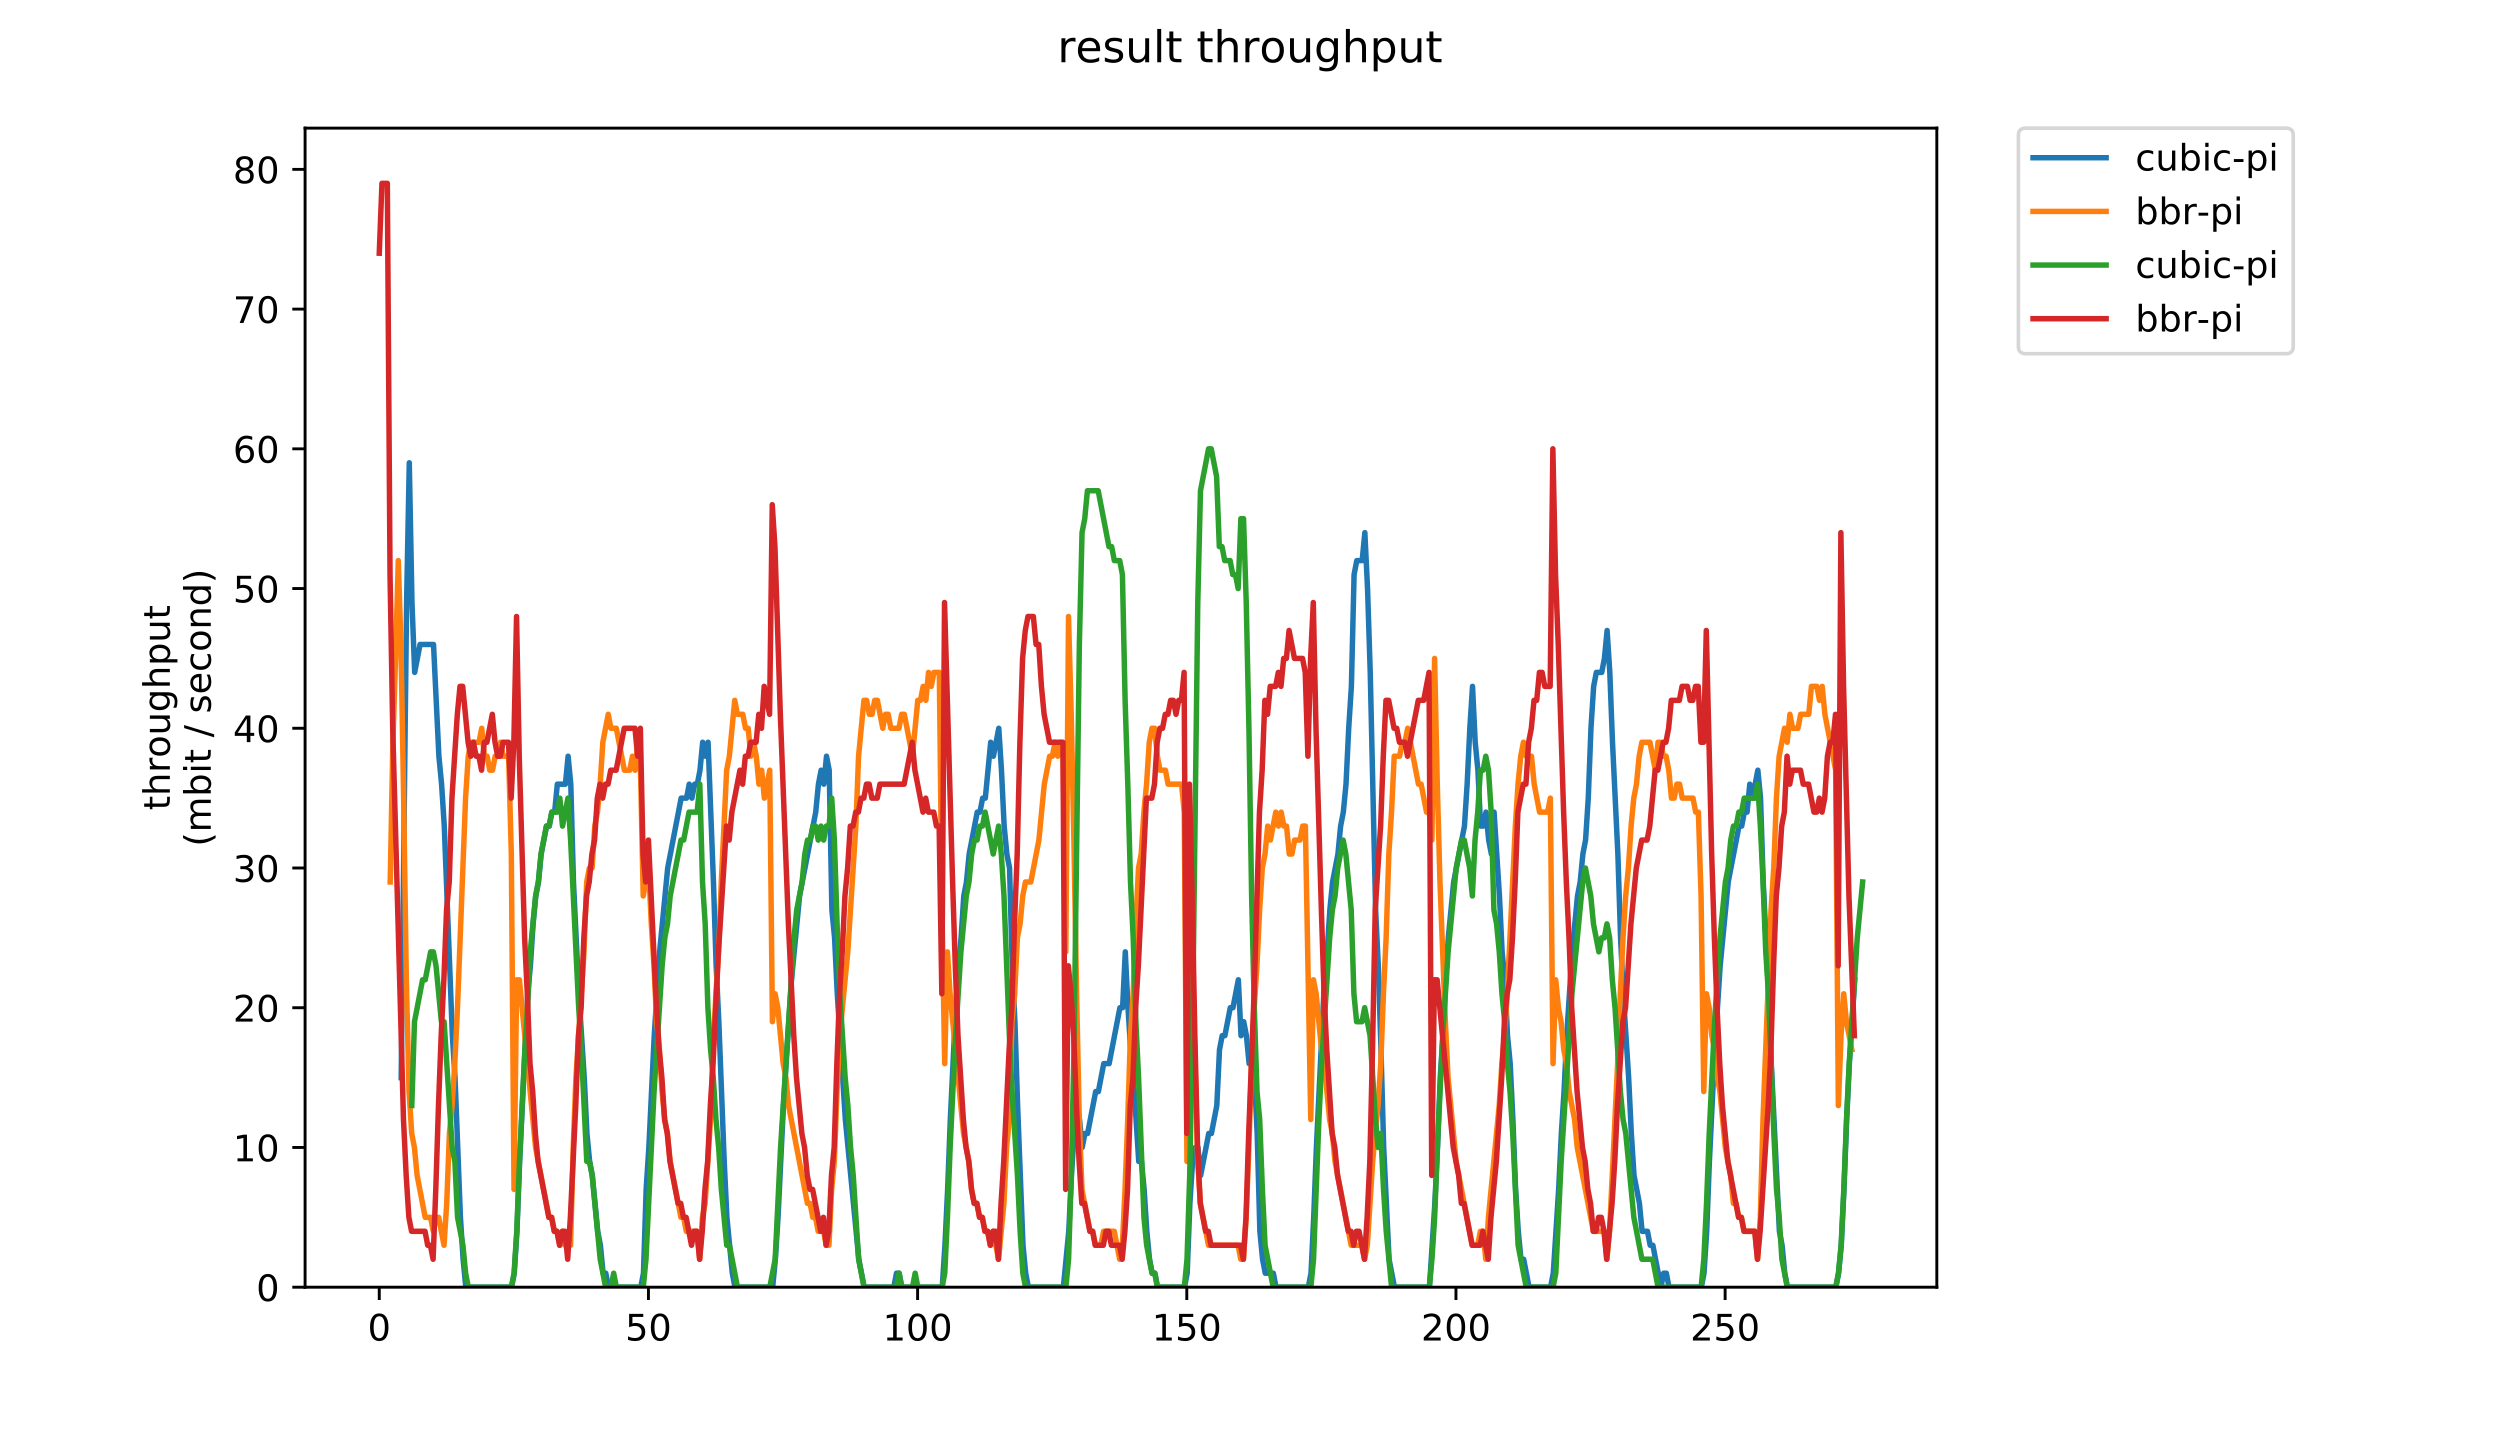 <?xml version="1.0" encoding="utf-8" standalone="no"?>
<!DOCTYPE svg PUBLIC "-//W3C//DTD SVG 1.1//EN"
  "http://www.w3.org/Graphics/SVG/1.1/DTD/svg11.dtd">
<!-- Created with matplotlib (https://matplotlib.org/) -->
<svg height="396pt" version="1.1" viewBox="0 0 684 396" width="684pt" xmlns="http://www.w3.org/2000/svg" xmlns:xlink="http://www.w3.org/1999/xlink">
 <defs>
  <style type="text/css">
*{stroke-linecap:butt;stroke-linejoin:round;}
  </style>
 </defs>
 <g id="figure_1">
  <g id="patch_1">
   <path d="M 0 396 
L 684 396 
L 684 0 
L 0 0 
z
" style="fill:#ffffff;"/>
  </g>
  <g id="axes_1">
   <g id="patch_2">
    <path d="M 83.472 352.174 
L 529.913 352.174 
L 529.913 35.062 
L 83.472 35.062 
z
" style="fill:#ffffff;"/>
   </g>
   <g id="matplotlib.axis_1">
    <g id="xtick_1">
     <g id="line2d_1">
      <defs>
       <path d="M 0 0 
L 0 3.5 
" id="m165bd463fe" style="stroke:#000000;stroke-width:0.8;"/>
      </defs>
      <g>
       <use style="stroke:#000000;stroke-width:0.8;" x="103.765" xlink:href="#m165bd463fe" y="352.174"/>
      </g>
     </g>
     <g id="text_1">
      <!-- 0 -->
      <defs>
       <path d="M 31.781 66.406 
Q 24.172 66.406 20.328 58.906 
Q 16.5 51.422 16.5 36.375 
Q 16.5 21.391 20.328 13.891 
Q 24.172 6.391 31.781 6.391 
Q 39.453 6.391 43.281 13.891 
Q 47.125 21.391 47.125 36.375 
Q 47.125 51.422 43.281 58.906 
Q 39.453 66.406 31.781 66.406 
z
M 31.781 74.219 
Q 44.047 74.219 50.516 64.516 
Q 56.984 54.828 56.984 36.375 
Q 56.984 17.969 50.516 8.266 
Q 44.047 -1.422 31.781 -1.422 
Q 19.531 -1.422 13.062 8.266 
Q 6.594 17.969 6.594 36.375 
Q 6.594 54.828 13.062 64.516 
Q 19.531 74.219 31.781 74.219 
z
" id="DejaVuSans-48"/>
      </defs>
      <g transform="translate(100.584 366.773)scale(0.1 -0.1)">
       <use xlink:href="#DejaVuSans-48"/>
      </g>
     </g>
    </g>
    <g id="xtick_2">
     <g id="line2d_2">
      <g>
       <use style="stroke:#000000;stroke-width:0.8;" x="177.411" xlink:href="#m165bd463fe" y="352.174"/>
      </g>
     </g>
     <g id="text_2">
      <!-- 50 -->
      <defs>
       <path d="M 10.797 72.906 
L 49.516 72.906 
L 49.516 64.594 
L 19.828 64.594 
L 19.828 46.734 
Q 21.969 47.469 24.109 47.828 
Q 26.266 48.188 28.422 48.188 
Q 40.625 48.188 47.75 41.5 
Q 54.891 34.812 54.891 23.391 
Q 54.891 11.625 47.562 5.094 
Q 40.234 -1.422 26.906 -1.422 
Q 22.312 -1.422 17.547 -0.641 
Q 12.797 0.141 7.719 1.703 
L 7.719 11.625 
Q 12.109 9.234 16.797 8.062 
Q 21.484 6.891 26.703 6.891 
Q 35.156 6.891 40.078 11.328 
Q 45.016 15.766 45.016 23.391 
Q 45.016 31 40.078 35.438 
Q 35.156 39.891 26.703 39.891 
Q 22.75 39.891 18.812 39.016 
Q 14.891 38.141 10.797 36.281 
z
" id="DejaVuSans-53"/>
      </defs>
      <g transform="translate(171.049 366.773)scale(0.1 -0.1)">
       <use xlink:href="#DejaVuSans-53"/>
       <use x="63.623" xlink:href="#DejaVuSans-48"/>
      </g>
     </g>
    </g>
    <g id="xtick_3">
     <g id="line2d_3">
      <g>
       <use style="stroke:#000000;stroke-width:0.8;" x="251.057" xlink:href="#m165bd463fe" y="352.174"/>
      </g>
     </g>
     <g id="text_3">
      <!-- 100 -->
      <defs>
       <path d="M 12.406 8.297 
L 28.516 8.297 
L 28.516 63.922 
L 10.984 60.406 
L 10.984 69.391 
L 28.422 72.906 
L 38.281 72.906 
L 38.281 8.297 
L 54.391 8.297 
L 54.391 0 
L 12.406 0 
z
" id="DejaVuSans-49"/>
      </defs>
      <g transform="translate(241.514 366.773)scale(0.1 -0.1)">
       <use xlink:href="#DejaVuSans-49"/>
       <use x="63.623" xlink:href="#DejaVuSans-48"/>
       <use x="127.246" xlink:href="#DejaVuSans-48"/>
      </g>
     </g>
    </g>
    <g id="xtick_4">
     <g id="line2d_4">
      <g>
       <use style="stroke:#000000;stroke-width:0.8;" x="324.704" xlink:href="#m165bd463fe" y="352.174"/>
      </g>
     </g>
     <g id="text_4">
      <!-- 150 -->
      <g transform="translate(315.16 366.773)scale(0.1 -0.1)">
       <use xlink:href="#DejaVuSans-49"/>
       <use x="63.623" xlink:href="#DejaVuSans-53"/>
       <use x="127.246" xlink:href="#DejaVuSans-48"/>
      </g>
     </g>
    </g>
    <g id="xtick_5">
     <g id="line2d_5">
      <g>
       <use style="stroke:#000000;stroke-width:0.8;" x="398.35" xlink:href="#m165bd463fe" y="352.174"/>
      </g>
     </g>
     <g id="text_5">
      <!-- 200 -->
      <defs>
       <path d="M 19.188 8.297 
L 53.609 8.297 
L 53.609 0 
L 7.328 0 
L 7.328 8.297 
Q 12.938 14.109 22.625 23.891 
Q 32.328 33.688 34.812 36.531 
Q 39.547 41.844 41.422 45.531 
Q 43.312 49.219 43.312 52.781 
Q 43.312 58.594 39.234 62.25 
Q 35.156 65.922 28.609 65.922 
Q 23.969 65.922 18.812 64.312 
Q 13.672 62.703 7.812 59.422 
L 7.812 69.391 
Q 13.766 71.781 18.938 73 
Q 24.125 74.219 28.422 74.219 
Q 39.75 74.219 46.484 68.547 
Q 53.219 62.891 53.219 53.422 
Q 53.219 48.922 51.531 44.891 
Q 49.859 40.875 45.406 35.406 
Q 44.188 33.984 37.641 27.219 
Q 31.109 20.453 19.188 8.297 
z
" id="DejaVuSans-50"/>
      </defs>
      <g transform="translate(388.806 366.773)scale(0.1 -0.1)">
       <use xlink:href="#DejaVuSans-50"/>
       <use x="63.623" xlink:href="#DejaVuSans-48"/>
       <use x="127.246" xlink:href="#DejaVuSans-48"/>
      </g>
     </g>
    </g>
    <g id="xtick_6">
     <g id="line2d_6">
      <g>
       <use style="stroke:#000000;stroke-width:0.8;" x="471.996" xlink:href="#m165bd463fe" y="352.174"/>
      </g>
     </g>
     <g id="text_6">
      <!-- 250 -->
      <g transform="translate(462.452 366.773)scale(0.1 -0.1)">
       <use xlink:href="#DejaVuSans-50"/>
       <use x="63.623" xlink:href="#DejaVuSans-53"/>
       <use x="127.246" xlink:href="#DejaVuSans-48"/>
      </g>
     </g>
    </g>
   </g>
   <g id="matplotlib.axis_2">
    <g id="ytick_1">
     <g id="line2d_7">
      <defs>
       <path d="M 0 0 
L -3.5 0 
" id="mac38f48165" style="stroke:#000000;stroke-width:0.8;"/>
      </defs>
      <g>
       <use style="stroke:#000000;stroke-width:0.8;" x="83.472" xlink:href="#mac38f48165" y="352.174"/>
      </g>
     </g>
     <g id="text_7">
      <!-- 0 -->
      <g transform="translate(70.11 355.973)scale(0.1 -0.1)">
       <use xlink:href="#DejaVuSans-48"/>
      </g>
     </g>
    </g>
    <g id="ytick_2">
     <g id="line2d_8">
      <g>
       <use style="stroke:#000000;stroke-width:0.8;" x="83.472" xlink:href="#mac38f48165" y="313.945"/>
      </g>
     </g>
     <g id="text_8">
      <!-- 10 -->
      <g transform="translate(63.747 317.744)scale(0.1 -0.1)">
       <use xlink:href="#DejaVuSans-49"/>
       <use x="63.623" xlink:href="#DejaVuSans-48"/>
      </g>
     </g>
    </g>
    <g id="ytick_3">
     <g id="line2d_9">
      <g>
       <use style="stroke:#000000;stroke-width:0.8;" x="83.472" xlink:href="#mac38f48165" y="275.716"/>
      </g>
     </g>
     <g id="text_9">
      <!-- 20 -->
      <g transform="translate(63.747 279.515)scale(0.1 -0.1)">
       <use xlink:href="#DejaVuSans-50"/>
       <use x="63.623" xlink:href="#DejaVuSans-48"/>
      </g>
     </g>
    </g>
    <g id="ytick_4">
     <g id="line2d_10">
      <g>
       <use style="stroke:#000000;stroke-width:0.8;" x="83.472" xlink:href="#mac38f48165" y="237.486"/>
      </g>
     </g>
     <g id="text_10">
      <!-- 30 -->
      <defs>
       <path d="M 40.578 39.312 
Q 47.656 37.797 51.625 33 
Q 55.609 28.219 55.609 21.188 
Q 55.609 10.406 48.188 4.484 
Q 40.766 -1.422 27.094 -1.422 
Q 22.516 -1.422 17.656 -0.516 
Q 12.797 0.391 7.625 2.203 
L 7.625 11.719 
Q 11.719 9.328 16.594 8.109 
Q 21.484 6.891 26.812 6.891 
Q 36.078 6.891 40.938 10.547 
Q 45.797 14.203 45.797 21.188 
Q 45.797 27.641 41.281 31.266 
Q 36.766 34.906 28.719 34.906 
L 20.219 34.906 
L 20.219 43.016 
L 29.109 43.016 
Q 36.375 43.016 40.234 45.922 
Q 44.094 48.828 44.094 54.297 
Q 44.094 59.906 40.109 62.906 
Q 36.141 65.922 28.719 65.922 
Q 24.656 65.922 20.016 65.031 
Q 15.375 64.156 9.812 62.312 
L 9.812 71.094 
Q 15.438 72.656 20.344 73.438 
Q 25.25 74.219 29.594 74.219 
Q 40.828 74.219 47.359 69.109 
Q 53.906 64.016 53.906 55.328 
Q 53.906 49.266 50.438 45.094 
Q 46.969 40.922 40.578 39.312 
z
" id="DejaVuSans-51"/>
      </defs>
      <g transform="translate(63.747 241.286)scale(0.1 -0.1)">
       <use xlink:href="#DejaVuSans-51"/>
       <use x="63.623" xlink:href="#DejaVuSans-48"/>
      </g>
     </g>
    </g>
    <g id="ytick_5">
     <g id="line2d_11">
      <g>
       <use style="stroke:#000000;stroke-width:0.8;" x="83.472" xlink:href="#mac38f48165" y="199.257"/>
      </g>
     </g>
     <g id="text_11">
      <!-- 40 -->
      <defs>
       <path d="M 37.797 64.312 
L 12.891 25.391 
L 37.797 25.391 
z
M 35.203 72.906 
L 47.609 72.906 
L 47.609 25.391 
L 58.016 25.391 
L 58.016 17.188 
L 47.609 17.188 
L 47.609 0 
L 37.797 0 
L 37.797 17.188 
L 4.891 17.188 
L 4.891 26.703 
z
" id="DejaVuSans-52"/>
      </defs>
      <g transform="translate(63.747 203.056)scale(0.1 -0.1)">
       <use xlink:href="#DejaVuSans-52"/>
       <use x="63.623" xlink:href="#DejaVuSans-48"/>
      </g>
     </g>
    </g>
    <g id="ytick_6">
     <g id="line2d_12">
      <g>
       <use style="stroke:#000000;stroke-width:0.8;" x="83.472" xlink:href="#mac38f48165" y="161.028"/>
      </g>
     </g>
     <g id="text_12">
      <!-- 50 -->
      <g transform="translate(63.747 164.827)scale(0.1 -0.1)">
       <use xlink:href="#DejaVuSans-53"/>
       <use x="63.623" xlink:href="#DejaVuSans-48"/>
      </g>
     </g>
    </g>
    <g id="ytick_7">
     <g id="line2d_13">
      <g>
       <use style="stroke:#000000;stroke-width:0.8;" x="83.472" xlink:href="#mac38f48165" y="122.799"/>
      </g>
     </g>
     <g id="text_13">
      <!-- 60 -->
      <defs>
       <path d="M 33.016 40.375 
Q 26.375 40.375 22.484 35.828 
Q 18.609 31.297 18.609 23.391 
Q 18.609 15.531 22.484 10.953 
Q 26.375 6.391 33.016 6.391 
Q 39.656 6.391 43.531 10.953 
Q 47.406 15.531 47.406 23.391 
Q 47.406 31.297 43.531 35.828 
Q 39.656 40.375 33.016 40.375 
z
M 52.594 71.297 
L 52.594 62.312 
Q 48.875 64.062 45.094 64.984 
Q 41.312 65.922 37.594 65.922 
Q 27.828 65.922 22.672 59.328 
Q 17.531 52.734 16.797 39.406 
Q 19.672 43.656 24.016 45.922 
Q 28.375 48.188 33.594 48.188 
Q 44.578 48.188 50.953 41.516 
Q 57.328 34.859 57.328 23.391 
Q 57.328 12.156 50.688 5.359 
Q 44.047 -1.422 33.016 -1.422 
Q 20.359 -1.422 13.672 8.266 
Q 6.984 17.969 6.984 36.375 
Q 6.984 53.656 15.188 63.938 
Q 23.391 74.219 37.203 74.219 
Q 40.922 74.219 44.703 73.484 
Q 48.484 72.75 52.594 71.297 
z
" id="DejaVuSans-54"/>
      </defs>
      <g transform="translate(63.747 126.598)scale(0.1 -0.1)">
       <use xlink:href="#DejaVuSans-54"/>
       <use x="63.623" xlink:href="#DejaVuSans-48"/>
      </g>
     </g>
    </g>
    <g id="ytick_8">
     <g id="line2d_14">
      <g>
       <use style="stroke:#000000;stroke-width:0.8;" x="83.472" xlink:href="#mac38f48165" y="84.569"/>
      </g>
     </g>
     <g id="text_14">
      <!-- 70 -->
      <defs>
       <path d="M 8.203 72.906 
L 55.078 72.906 
L 55.078 68.703 
L 28.609 0 
L 18.312 0 
L 43.219 64.594 
L 8.203 64.594 
z
" id="DejaVuSans-55"/>
      </defs>
      <g transform="translate(63.747 88.369)scale(0.1 -0.1)">
       <use xlink:href="#DejaVuSans-55"/>
       <use x="63.623" xlink:href="#DejaVuSans-48"/>
      </g>
     </g>
    </g>
    <g id="ytick_9">
     <g id="line2d_15">
      <g>
       <use style="stroke:#000000;stroke-width:0.8;" x="83.472" xlink:href="#mac38f48165" y="46.34"/>
      </g>
     </g>
     <g id="text_15">
      <!-- 80 -->
      <defs>
       <path d="M 31.781 34.625 
Q 24.75 34.625 20.719 30.859 
Q 16.703 27.094 16.703 20.516 
Q 16.703 13.922 20.719 10.156 
Q 24.75 6.391 31.781 6.391 
Q 38.812 6.391 42.859 10.172 
Q 46.922 13.969 46.922 20.516 
Q 46.922 27.094 42.891 30.859 
Q 38.875 34.625 31.781 34.625 
z
M 21.922 38.812 
Q 15.578 40.375 12.031 44.719 
Q 8.5 49.078 8.5 55.328 
Q 8.5 64.062 14.719 69.141 
Q 20.953 74.219 31.781 74.219 
Q 42.672 74.219 48.875 69.141 
Q 55.078 64.062 55.078 55.328 
Q 55.078 49.078 51.531 44.719 
Q 48 40.375 41.703 38.812 
Q 48.828 37.156 52.797 32.312 
Q 56.781 27.484 56.781 20.516 
Q 56.781 9.906 50.312 4.234 
Q 43.844 -1.422 31.781 -1.422 
Q 19.734 -1.422 13.25 4.234 
Q 6.781 9.906 6.781 20.516 
Q 6.781 27.484 10.781 32.312 
Q 14.797 37.156 21.922 38.812 
z
M 18.312 54.391 
Q 18.312 48.734 21.844 45.562 
Q 25.391 42.391 31.781 42.391 
Q 38.141 42.391 41.719 45.562 
Q 45.312 48.734 45.312 54.391 
Q 45.312 60.062 41.719 63.234 
Q 38.141 66.406 31.781 66.406 
Q 25.391 66.406 21.844 63.234 
Q 18.312 60.062 18.312 54.391 
z
" id="DejaVuSans-56"/>
      </defs>
      <g transform="translate(63.747 50.139)scale(0.1 -0.1)">
       <use xlink:href="#DejaVuSans-56"/>
       <use x="63.623" xlink:href="#DejaVuSans-48"/>
      </g>
     </g>
    </g>
    <g id="text_16">
     <!-- throughput -->
     <defs>
      <path d="M 18.312 70.219 
L 18.312 54.688 
L 36.812 54.688 
L 36.812 47.703 
L 18.312 47.703 
L 18.312 18.016 
Q 18.312 11.328 20.141 9.422 
Q 21.969 7.516 27.594 7.516 
L 36.812 7.516 
L 36.812 0 
L 27.594 0 
Q 17.188 0 13.234 3.875 
Q 9.281 7.766 9.281 18.016 
L 9.281 47.703 
L 2.688 47.703 
L 2.688 54.688 
L 9.281 54.688 
L 9.281 70.219 
z
" id="DejaVuSans-116"/>
      <path d="M 54.891 33.016 
L 54.891 0 
L 45.906 0 
L 45.906 32.719 
Q 45.906 40.484 42.875 44.328 
Q 39.844 48.188 33.797 48.188 
Q 26.516 48.188 22.312 43.547 
Q 18.109 38.922 18.109 30.906 
L 18.109 0 
L 9.078 0 
L 9.078 75.984 
L 18.109 75.984 
L 18.109 46.188 
Q 21.344 51.125 25.703 53.562 
Q 30.078 56 35.797 56 
Q 45.219 56 50.047 50.172 
Q 54.891 44.344 54.891 33.016 
z
" id="DejaVuSans-104"/>
      <path d="M 41.109 46.297 
Q 39.594 47.172 37.812 47.578 
Q 36.031 48 33.891 48 
Q 26.266 48 22.188 43.047 
Q 18.109 38.094 18.109 28.812 
L 18.109 0 
L 9.078 0 
L 9.078 54.688 
L 18.109 54.688 
L 18.109 46.188 
Q 20.953 51.172 25.484 53.578 
Q 30.031 56 36.531 56 
Q 37.453 56 38.578 55.875 
Q 39.703 55.766 41.062 55.516 
z
" id="DejaVuSans-114"/>
      <path d="M 30.609 48.391 
Q 23.391 48.391 19.188 42.75 
Q 14.984 37.109 14.984 27.297 
Q 14.984 17.484 19.156 11.844 
Q 23.344 6.203 30.609 6.203 
Q 37.797 6.203 41.984 11.859 
Q 46.188 17.531 46.188 27.297 
Q 46.188 37.016 41.984 42.703 
Q 37.797 48.391 30.609 48.391 
z
M 30.609 56 
Q 42.328 56 49.016 48.375 
Q 55.719 40.766 55.719 27.297 
Q 55.719 13.875 49.016 6.219 
Q 42.328 -1.422 30.609 -1.422 
Q 18.844 -1.422 12.172 6.219 
Q 5.516 13.875 5.516 27.297 
Q 5.516 40.766 12.172 48.375 
Q 18.844 56 30.609 56 
z
" id="DejaVuSans-111"/>
      <path d="M 8.5 21.578 
L 8.5 54.688 
L 17.484 54.688 
L 17.484 21.922 
Q 17.484 14.156 20.5 10.266 
Q 23.531 6.391 29.594 6.391 
Q 36.859 6.391 41.078 11.031 
Q 45.312 15.672 45.312 23.688 
L 45.312 54.688 
L 54.297 54.688 
L 54.297 0 
L 45.312 0 
L 45.312 8.406 
Q 42.047 3.422 37.719 1 
Q 33.406 -1.422 27.688 -1.422 
Q 18.266 -1.422 13.375 4.438 
Q 8.5 10.297 8.5 21.578 
z
M 31.109 56 
z
" id="DejaVuSans-117"/>
      <path d="M 45.406 27.984 
Q 45.406 37.75 41.375 43.109 
Q 37.359 48.484 30.078 48.484 
Q 22.859 48.484 18.828 43.109 
Q 14.797 37.75 14.797 27.984 
Q 14.797 18.266 18.828 12.891 
Q 22.859 7.516 30.078 7.516 
Q 37.359 7.516 41.375 12.891 
Q 45.406 18.266 45.406 27.984 
z
M 54.391 6.781 
Q 54.391 -7.172 48.188 -13.984 
Q 42 -20.797 29.203 -20.797 
Q 24.469 -20.797 20.266 -20.094 
Q 16.062 -19.391 12.109 -17.922 
L 12.109 -9.188 
Q 16.062 -11.328 19.922 -12.344 
Q 23.781 -13.375 27.781 -13.375 
Q 36.625 -13.375 41.016 -8.766 
Q 45.406 -4.156 45.406 5.172 
L 45.406 9.625 
Q 42.625 4.781 38.281 2.391 
Q 33.938 0 27.875 0 
Q 17.828 0 11.672 7.656 
Q 5.516 15.328 5.516 27.984 
Q 5.516 40.672 11.672 48.328 
Q 17.828 56 27.875 56 
Q 33.938 56 38.281 53.609 
Q 42.625 51.219 45.406 46.391 
L 45.406 54.688 
L 54.391 54.688 
z
" id="DejaVuSans-103"/>
      <path d="M 18.109 8.203 
L 18.109 -20.797 
L 9.078 -20.797 
L 9.078 54.688 
L 18.109 54.688 
L 18.109 46.391 
Q 20.953 51.266 25.266 53.625 
Q 29.594 56 35.594 56 
Q 45.562 56 51.781 48.094 
Q 58.016 40.188 58.016 27.297 
Q 58.016 14.406 51.781 6.484 
Q 45.562 -1.422 35.594 -1.422 
Q 29.594 -1.422 25.266 0.953 
Q 20.953 3.328 18.109 8.203 
z
M 48.688 27.297 
Q 48.688 37.203 44.609 42.844 
Q 40.531 48.484 33.406 48.484 
Q 26.266 48.484 22.188 42.844 
Q 18.109 37.203 18.109 27.297 
Q 18.109 17.391 22.188 11.75 
Q 26.266 6.109 33.406 6.109 
Q 40.531 6.109 44.609 11.75 
Q 48.688 17.391 48.688 27.297 
z
" id="DejaVuSans-112"/>
     </defs>
     <g transform="translate(46.47 221.675)rotate(-90)scale(0.1 -0.1)">
      <use xlink:href="#DejaVuSans-116"/>
      <use x="39.209" xlink:href="#DejaVuSans-104"/>
      <use x="102.588" xlink:href="#DejaVuSans-114"/>
      <use x="143.67" xlink:href="#DejaVuSans-111"/>
      <use x="204.852" xlink:href="#DejaVuSans-117"/>
      <use x="268.23" xlink:href="#DejaVuSans-103"/>
      <use x="331.707" xlink:href="#DejaVuSans-104"/>
      <use x="395.086" xlink:href="#DejaVuSans-112"/>
      <use x="458.562" xlink:href="#DejaVuSans-117"/>
      <use x="521.941" xlink:href="#DejaVuSans-116"/>
     </g>
     <!-- (mbit / second) -->
     <defs>
      <path d="M 31 75.875 
Q 24.469 64.656 21.281 53.656 
Q 18.109 42.672 18.109 31.391 
Q 18.109 20.125 21.312 9.062 
Q 24.516 -2 31 -13.188 
L 23.188 -13.188 
Q 15.875 -1.703 12.234 9.375 
Q 8.594 20.453 8.594 31.391 
Q 8.594 42.281 12.203 53.312 
Q 15.828 64.359 23.188 75.875 
z
" id="DejaVuSans-40"/>
      <path d="M 52 44.188 
Q 55.375 50.25 60.062 53.125 
Q 64.75 56 71.094 56 
Q 79.641 56 84.281 50.016 
Q 88.922 44.047 88.922 33.016 
L 88.922 0 
L 79.891 0 
L 79.891 32.719 
Q 79.891 40.578 77.094 44.375 
Q 74.312 48.188 68.609 48.188 
Q 61.625 48.188 57.562 43.547 
Q 53.516 38.922 53.516 30.906 
L 53.516 0 
L 44.484 0 
L 44.484 32.719 
Q 44.484 40.625 41.703 44.406 
Q 38.922 48.188 33.109 48.188 
Q 26.219 48.188 22.156 43.531 
Q 18.109 38.875 18.109 30.906 
L 18.109 0 
L 9.078 0 
L 9.078 54.688 
L 18.109 54.688 
L 18.109 46.188 
Q 21.188 51.219 25.484 53.609 
Q 29.781 56 35.688 56 
Q 41.656 56 45.828 52.969 
Q 50 49.953 52 44.188 
z
" id="DejaVuSans-109"/>
      <path d="M 48.688 27.297 
Q 48.688 37.203 44.609 42.844 
Q 40.531 48.484 33.406 48.484 
Q 26.266 48.484 22.188 42.844 
Q 18.109 37.203 18.109 27.297 
Q 18.109 17.391 22.188 11.75 
Q 26.266 6.109 33.406 6.109 
Q 40.531 6.109 44.609 11.75 
Q 48.688 17.391 48.688 27.297 
z
M 18.109 46.391 
Q 20.953 51.266 25.266 53.625 
Q 29.594 56 35.594 56 
Q 45.562 56 51.781 48.094 
Q 58.016 40.188 58.016 27.297 
Q 58.016 14.406 51.781 6.484 
Q 45.562 -1.422 35.594 -1.422 
Q 29.594 -1.422 25.266 0.953 
Q 20.953 3.328 18.109 8.203 
L 18.109 0 
L 9.078 0 
L 9.078 75.984 
L 18.109 75.984 
z
" id="DejaVuSans-98"/>
      <path d="M 9.422 54.688 
L 18.406 54.688 
L 18.406 0 
L 9.422 0 
z
M 9.422 75.984 
L 18.406 75.984 
L 18.406 64.594 
L 9.422 64.594 
z
" id="DejaVuSans-105"/>
      <path id="DejaVuSans-32"/>
      <path d="M 25.391 72.906 
L 33.688 72.906 
L 8.297 -9.281 
L 0 -9.281 
z
" id="DejaVuSans-47"/>
      <path d="M 44.281 53.078 
L 44.281 44.578 
Q 40.484 46.531 36.375 47.5 
Q 32.281 48.484 27.875 48.484 
Q 21.188 48.484 17.844 46.438 
Q 14.5 44.391 14.5 40.281 
Q 14.5 37.156 16.891 35.375 
Q 19.281 33.594 26.516 31.984 
L 29.594 31.297 
Q 39.156 29.25 43.188 25.516 
Q 47.219 21.781 47.219 15.094 
Q 47.219 7.469 41.188 3.016 
Q 35.156 -1.422 24.609 -1.422 
Q 20.219 -1.422 15.453 -0.562 
Q 10.688 0.297 5.422 2 
L 5.422 11.281 
Q 10.406 8.688 15.234 7.391 
Q 20.062 6.109 24.812 6.109 
Q 31.156 6.109 34.562 8.281 
Q 37.984 10.453 37.984 14.406 
Q 37.984 18.062 35.516 20.016 
Q 33.062 21.969 24.703 23.781 
L 21.578 24.516 
Q 13.234 26.266 9.516 29.906 
Q 5.812 33.547 5.812 39.891 
Q 5.812 47.609 11.281 51.797 
Q 16.75 56 26.812 56 
Q 31.781 56 36.172 55.266 
Q 40.578 54.547 44.281 53.078 
z
" id="DejaVuSans-115"/>
      <path d="M 56.203 29.594 
L 56.203 25.203 
L 14.891 25.203 
Q 15.484 15.922 20.484 11.062 
Q 25.484 6.203 34.422 6.203 
Q 39.594 6.203 44.453 7.469 
Q 49.312 8.734 54.109 11.281 
L 54.109 2.781 
Q 49.266 0.734 44.188 -0.344 
Q 39.109 -1.422 33.891 -1.422 
Q 20.797 -1.422 13.156 6.188 
Q 5.516 13.812 5.516 26.812 
Q 5.516 40.234 12.766 48.109 
Q 20.016 56 32.328 56 
Q 43.359 56 49.781 48.891 
Q 56.203 41.797 56.203 29.594 
z
M 47.219 32.234 
Q 47.125 39.594 43.094 43.984 
Q 39.062 48.391 32.422 48.391 
Q 24.906 48.391 20.391 44.141 
Q 15.875 39.891 15.188 32.172 
z
" id="DejaVuSans-101"/>
      <path d="M 48.781 52.594 
L 48.781 44.188 
Q 44.969 46.297 41.141 47.344 
Q 37.312 48.391 33.406 48.391 
Q 24.656 48.391 19.812 42.844 
Q 14.984 37.312 14.984 27.297 
Q 14.984 17.281 19.812 11.734 
Q 24.656 6.203 33.406 6.203 
Q 37.312 6.203 41.141 7.25 
Q 44.969 8.297 48.781 10.406 
L 48.781 2.094 
Q 45.016 0.344 40.984 -0.531 
Q 36.969 -1.422 32.422 -1.422 
Q 20.062 -1.422 12.781 6.344 
Q 5.516 14.109 5.516 27.297 
Q 5.516 40.672 12.859 48.328 
Q 20.219 56 33.016 56 
Q 37.156 56 41.109 55.141 
Q 45.062 54.297 48.781 52.594 
z
" id="DejaVuSans-99"/>
      <path d="M 54.891 33.016 
L 54.891 0 
L 45.906 0 
L 45.906 32.719 
Q 45.906 40.484 42.875 44.328 
Q 39.844 48.188 33.797 48.188 
Q 26.516 48.188 22.312 43.547 
Q 18.109 38.922 18.109 30.906 
L 18.109 0 
L 9.078 0 
L 9.078 54.688 
L 18.109 54.688 
L 18.109 46.188 
Q 21.344 51.125 25.703 53.562 
Q 30.078 56 35.797 56 
Q 45.219 56 50.047 50.172 
Q 54.891 44.344 54.891 33.016 
z
" id="DejaVuSans-110"/>
      <path d="M 45.406 46.391 
L 45.406 75.984 
L 54.391 75.984 
L 54.391 0 
L 45.406 0 
L 45.406 8.203 
Q 42.578 3.328 38.25 0.953 
Q 33.938 -1.422 27.875 -1.422 
Q 17.969 -1.422 11.734 6.484 
Q 5.516 14.406 5.516 27.297 
Q 5.516 40.188 11.734 48.094 
Q 17.969 56 27.875 56 
Q 33.938 56 38.25 53.625 
Q 42.578 51.266 45.406 46.391 
z
M 14.797 27.297 
Q 14.797 17.391 18.875 11.75 
Q 22.953 6.109 30.078 6.109 
Q 37.203 6.109 41.297 11.75 
Q 45.406 17.391 45.406 27.297 
Q 45.406 37.203 41.297 42.844 
Q 37.203 48.484 30.078 48.484 
Q 22.953 48.484 18.875 42.844 
Q 14.797 37.203 14.797 27.297 
z
" id="DejaVuSans-100"/>
      <path d="M 8.016 75.875 
L 15.828 75.875 
Q 23.141 64.359 26.781 53.312 
Q 30.422 42.281 30.422 31.391 
Q 30.422 20.453 26.781 9.375 
Q 23.141 -1.703 15.828 -13.188 
L 8.016 -13.188 
Q 14.5 -2 17.703 9.062 
Q 20.906 20.125 20.906 31.391 
Q 20.906 42.672 17.703 53.656 
Q 14.5 64.656 8.016 75.875 
z
" id="DejaVuSans-41"/>
     </defs>
     <g transform="translate(57.668 231.609)rotate(-90)scale(0.1 -0.1)">
      <use xlink:href="#DejaVuSans-40"/>
      <use x="39.014" xlink:href="#DejaVuSans-109"/>
      <use x="136.426" xlink:href="#DejaVuSans-98"/>
      <use x="199.902" xlink:href="#DejaVuSans-105"/>
      <use x="227.686" xlink:href="#DejaVuSans-116"/>
      <use x="266.895" xlink:href="#DejaVuSans-32"/>
      <use x="298.682" xlink:href="#DejaVuSans-47"/>
      <use x="332.373" xlink:href="#DejaVuSans-32"/>
      <use x="364.16" xlink:href="#DejaVuSans-115"/>
      <use x="416.26" xlink:href="#DejaVuSans-101"/>
      <use x="477.783" xlink:href="#DejaVuSans-99"/>
      <use x="532.764" xlink:href="#DejaVuSans-111"/>
      <use x="593.945" xlink:href="#DejaVuSans-110"/>
      <use x="657.324" xlink:href="#DejaVuSans-100"/>
      <use x="720.801" xlink:href="#DejaVuSans-41"/>
     </g>
    </g>
   </g>
   <g id="line2d_16">
    <path clip-path="url(#pf8b3bcfc42)" d="M 109.77 294.83 
L 111.243 164.851 
L 111.98 126.622 
L 112.716 164.851 
L 113.453 183.965 
L 114.925 176.32 
L 118.608 176.32 
L 120.081 206.903 
L 120.817 214.549 
L 121.554 226.018 
L 123.763 283.362 
L 124.499 294.83 
L 125.972 333.06 
L 126.709 344.528 
L 127.445 352.174 
L 139.965 352.174 
L 140.702 348.351 
L 141.438 336.882 
L 142.175 317.768 
L 144.384 271.893 
L 145.12 264.247 
L 145.857 252.778 
L 146.593 245.132 
L 147.33 241.309 
L 148.066 233.663 
L 149.539 226.018 
L 150.276 226.018 
L 151.012 222.195 
L 151.749 222.195 
L 152.485 214.549 
L 154.694 214.549 
L 155.431 206.903 
L 156.167 214.549 
L 156.904 241.309 
L 158.377 271.893 
L 159.85 294.83 
L 160.586 310.122 
L 161.323 317.768 
L 162.059 321.591 
L 163.532 336.882 
L 164.268 340.705 
L 165.005 348.351 
L 165.741 348.351 
L 166.478 352.174 
L 175.315 352.174 
L 176.052 348.351 
L 176.788 325.414 
L 177.525 313.945 
L 178.998 283.362 
L 180.471 260.424 
L 182.68 237.486 
L 186.362 218.372 
L 187.835 218.372 
L 188.572 214.549 
L 189.308 218.372 
L 190.045 214.549 
L 190.781 214.549 
L 191.517 210.726 
L 192.254 203.08 
L 192.99 206.903 
L 193.727 203.08 
L 195.2 241.309 
L 195.936 264.247 
L 196.673 279.539 
L 198.146 317.768 
L 198.882 333.06 
L 200.355 348.351 
L 201.091 352.174 
L 211.402 352.174 
L 212.138 344.528 
L 212.875 333.06 
L 214.348 302.476 
L 216.557 268.07 
L 218.767 245.132 
L 223.185 222.195 
L 223.922 214.549 
L 224.658 210.726 
L 225.395 214.549 
L 226.131 206.903 
L 226.868 210.726 
L 227.604 248.955 
L 228.341 256.601 
L 229.077 271.893 
L 231.286 306.299 
L 234.969 344.528 
L 236.442 352.174 
L 244.543 352.174 
L 245.279 348.351 
L 246.016 348.351 
L 246.752 352.174 
L 257.799 352.174 
L 258.535 340.705 
L 259.272 325.414 
L 260.008 306.299 
L 261.481 275.716 
L 262.218 264.247 
L 262.954 256.601 
L 263.691 245.132 
L 264.427 241.309 
L 265.164 233.663 
L 267.373 222.195 
L 268.109 222.195 
L 268.846 218.372 
L 269.582 218.372 
L 271.055 203.08 
L 271.792 206.903 
L 273.265 199.257 
L 274.001 210.726 
L 274.738 226.018 
L 275.474 233.663 
L 276.211 237.486 
L 276.947 264.247 
L 277.683 279.539 
L 278.42 302.476 
L 279.893 340.705 
L 280.629 348.351 
L 281.366 352.174 
L 290.94 352.174 
L 292.413 336.882 
L 293.149 321.591 
L 293.886 310.122 
L 294.622 302.476 
L 295.359 306.299 
L 296.095 313.945 
L 296.831 310.122 
L 297.568 310.122 
L 299.777 298.653 
L 300.514 298.653 
L 301.987 291.007 
L 303.46 291.007 
L 306.405 275.716 
L 307.142 275.716 
L 307.878 260.424 
L 308.615 275.716 
L 309.351 287.184 
L 310.088 294.83 
L 311.561 317.768 
L 312.297 317.768 
L 313.034 325.414 
L 313.77 336.882 
L 314.507 344.528 
L 315.243 348.351 
L 315.979 348.351 
L 316.716 352.174 
L 324.081 352.174 
L 324.817 348.351 
L 325.553 329.237 
L 326.29 317.768 
L 327.026 313.945 
L 327.763 313.945 
L 328.499 321.591 
L 330.709 310.122 
L 331.445 310.122 
L 332.918 302.476 
L 333.655 287.184 
L 334.391 283.362 
L 335.127 283.362 
L 336.6 275.716 
L 337.337 275.716 
L 338.81 268.07 
L 339.546 283.362 
L 340.283 279.539 
L 341.019 283.362 
L 341.756 291.007 
L 342.492 287.184 
L 343.229 294.83 
L 343.965 310.122 
L 344.701 336.882 
L 345.438 344.528 
L 346.174 348.351 
L 348.384 348.351 
L 349.12 352.174 
L 357.958 352.174 
L 358.694 348.351 
L 359.431 333.06 
L 360.167 313.945 
L 362.377 268.07 
L 363.113 260.424 
L 363.849 248.955 
L 364.586 241.309 
L 366.059 233.663 
L 366.795 226.018 
L 367.532 222.195 
L 368.268 214.549 
L 369.005 199.257 
L 369.741 187.788 
L 370.478 157.205 
L 371.214 153.382 
L 372.687 153.382 
L 373.423 145.736 
L 374.16 161.028 
L 374.896 183.965 
L 376.369 248.955 
L 377.106 264.247 
L 377.842 287.184 
L 378.579 313.945 
L 380.052 344.528 
L 381.525 352.174 
L 391.099 352.174 
L 392.571 329.237 
L 393.308 313.945 
L 394.044 294.83 
L 394.781 283.362 
L 395.517 268.07 
L 396.254 256.601 
L 397.727 241.309 
L 400.673 226.018 
L 401.409 214.549 
L 402.145 199.257 
L 402.882 187.788 
L 403.618 203.08 
L 404.355 210.726 
L 405.091 226.018 
L 405.828 226.018 
L 406.564 222.195 
L 407.301 229.841 
L 408.037 233.663 
L 408.774 222.195 
L 410.247 245.132 
L 410.983 260.424 
L 411.719 268.07 
L 412.456 283.362 
L 413.192 291.007 
L 413.929 306.299 
L 414.665 325.414 
L 415.402 336.882 
L 416.138 344.528 
L 416.875 344.528 
L 418.348 352.174 
L 424.239 352.174 
L 424.976 348.351 
L 426.449 325.414 
L 427.185 310.122 
L 427.922 298.653 
L 428.658 283.362 
L 430.131 260.424 
L 431.604 245.132 
L 432.34 241.309 
L 433.077 233.663 
L 433.813 229.841 
L 434.55 218.372 
L 435.286 199.257 
L 436.023 187.788 
L 436.759 183.965 
L 438.232 183.965 
L 438.969 180.143 
L 439.705 172.497 
L 440.441 183.965 
L 441.178 203.08 
L 442.651 233.663 
L 443.387 256.601 
L 444.124 271.893 
L 445.597 294.83 
L 446.333 310.122 
L 447.07 321.591 
L 448.543 329.237 
L 449.279 336.882 
L 450.752 336.882 
L 451.488 340.705 
L 452.225 340.705 
L 454.434 352.174 
L 455.171 348.351 
L 455.907 348.351 
L 456.644 352.174 
L 465.481 352.174 
L 466.218 348.351 
L 466.954 336.882 
L 467.691 317.768 
L 469.163 287.184 
L 470.636 264.247 
L 472.846 241.309 
L 475.792 226.018 
L 476.528 226.018 
L 477.265 222.195 
L 478.001 222.195 
L 478.737 214.549 
L 479.474 218.372 
L 480.947 210.726 
L 481.683 218.372 
L 482.42 241.309 
L 483.893 271.893 
L 484.629 291.007 
L 486.839 336.882 
L 487.575 340.705 
L 488.311 348.351 
L 489.048 352.174 
L 502.304 352.174 
L 503.041 348.351 
L 503.777 340.705 
L 504.514 325.414 
L 505.25 306.299 
L 505.987 291.007 
L 507.459 268.07 
L 507.459 268.07 
" style="fill:none;stroke:#1f77b4;stroke-linecap:square;stroke-width:1.5;"/>
   </g>
   <g id="line2d_17">
    <path clip-path="url(#pf8b3bcfc42)" d="M 106.757 241.309 
L 107.493 203.08 
L 108.23 180.143 
L 108.966 153.382 
L 109.702 176.32 
L 110.439 218.372 
L 111.175 268.07 
L 111.912 298.653 
L 112.648 310.122 
L 113.385 313.945 
L 114.121 321.591 
L 116.331 333.06 
L 117.804 333.06 
L 118.54 336.882 
L 119.276 333.06 
L 120.013 333.06 
L 121.486 340.705 
L 122.222 329.237 
L 122.959 310.122 
L 123.695 302.476 
L 124.432 291.007 
L 125.168 275.716 
L 127.378 218.372 
L 128.114 206.903 
L 128.85 203.08 
L 131.06 203.08 
L 131.796 199.257 
L 132.533 206.903 
L 133.269 206.903 
L 134.006 210.726 
L 134.742 210.726 
L 135.479 206.903 
L 136.215 206.903 
L 136.952 203.08 
L 137.688 206.903 
L 139.161 206.903 
L 139.897 233.663 
L 140.634 325.414 
L 141.37 268.07 
L 142.107 268.07 
L 146.526 313.945 
L 150.208 333.06 
L 150.944 333.06 
L 151.681 336.882 
L 152.417 336.882 
L 153.154 340.705 
L 153.89 336.882 
L 154.627 340.705 
L 156.1 340.705 
L 156.836 313.945 
L 157.572 294.83 
L 159.782 260.424 
L 160.518 241.309 
L 161.255 237.486 
L 161.991 237.486 
L 162.728 226.018 
L 163.464 222.195 
L 164.201 214.549 
L 164.937 203.08 
L 166.41 195.434 
L 167.146 199.257 
L 168.619 199.257 
L 170.829 210.726 
L 172.302 210.726 
L 173.038 206.903 
L 173.775 210.726 
L 174.511 203.08 
L 175.248 210.726 
L 175.984 245.132 
L 177.457 237.486 
L 178.193 252.778 
L 178.93 264.247 
L 179.666 279.539 
L 180.403 287.184 
L 181.139 298.653 
L 181.876 306.299 
L 182.612 310.122 
L 183.349 317.768 
L 186.294 333.06 
L 187.031 333.06 
L 187.767 336.882 
L 190.713 336.882 
L 191.45 344.528 
L 192.186 333.06 
L 192.923 329.237 
L 194.396 306.299 
L 195.132 287.184 
L 195.868 271.893 
L 196.605 260.424 
L 197.341 241.309 
L 198.814 210.726 
L 199.551 206.903 
L 201.024 191.611 
L 201.76 195.434 
L 203.233 195.434 
L 203.97 199.257 
L 204.706 199.257 
L 205.442 206.903 
L 206.179 203.08 
L 206.915 206.903 
L 207.652 214.549 
L 208.388 210.726 
L 209.125 218.372 
L 210.598 210.726 
L 211.334 279.539 
L 212.071 271.893 
L 212.807 275.716 
L 214.28 291.007 
L 215.016 294.83 
L 215.753 302.476 
L 220.908 329.237 
L 221.645 329.237 
L 222.381 333.06 
L 223.118 333.06 
L 223.854 336.882 
L 225.327 336.882 
L 226.063 340.705 
L 226.8 340.705 
L 227.536 325.414 
L 228.273 317.768 
L 229.009 298.653 
L 229.746 283.362 
L 231.955 260.424 
L 234.164 226.018 
L 234.901 206.903 
L 236.374 191.611 
L 237.11 191.611 
L 237.847 195.434 
L 238.583 195.434 
L 239.32 191.611 
L 240.056 191.611 
L 241.529 199.257 
L 242.266 195.434 
L 243.002 195.434 
L 243.738 199.257 
L 245.948 199.257 
L 246.684 195.434 
L 247.421 195.434 
L 249.63 206.903 
L 251.103 191.611 
L 251.84 191.611 
L 252.576 187.788 
L 253.312 191.611 
L 254.049 183.965 
L 254.785 187.788 
L 255.522 183.965 
L 256.995 183.965 
L 257.731 248.955 
L 258.468 291.007 
L 259.204 260.424 
L 259.941 271.893 
L 263.623 310.122 
L 265.096 317.768 
L 265.832 325.414 
L 266.569 329.237 
L 267.305 329.237 
L 268.042 333.06 
L 268.778 333.06 
L 269.515 336.882 
L 270.251 336.882 
L 270.988 340.705 
L 271.724 336.882 
L 273.197 344.528 
L 274.67 329.237 
L 275.406 313.945 
L 276.143 306.299 
L 276.879 279.539 
L 277.616 271.893 
L 278.352 256.601 
L 279.089 252.778 
L 279.825 245.132 
L 280.562 241.309 
L 282.034 241.309 
L 284.244 229.841 
L 285.717 214.549 
L 287.19 206.903 
L 287.926 206.903 
L 288.663 203.08 
L 289.399 206.903 
L 290.136 203.08 
L 290.872 206.903 
L 291.608 260.424 
L 292.345 168.674 
L 293.081 195.434 
L 293.818 229.841 
L 294.554 271.893 
L 295.291 306.299 
L 296.027 325.414 
L 298.237 336.882 
L 298.973 336.882 
L 299.71 340.705 
L 301.182 340.705 
L 301.919 336.882 
L 304.865 336.882 
L 306.338 344.528 
L 307.074 340.705 
L 307.811 325.414 
L 308.547 306.299 
L 309.284 283.362 
L 310.02 271.893 
L 310.756 252.778 
L 311.493 237.486 
L 312.229 233.663 
L 312.966 222.195 
L 313.702 214.549 
L 314.439 203.08 
L 315.175 199.257 
L 315.912 199.257 
L 316.648 206.903 
L 317.385 210.726 
L 318.858 210.726 
L 319.594 214.549 
L 323.276 214.549 
L 324.013 222.195 
L 324.749 317.768 
L 325.486 245.132 
L 326.222 264.247 
L 327.695 317.768 
L 328.432 329.237 
L 330.641 340.705 
L 338.742 340.705 
L 339.478 344.528 
L 340.215 344.528 
L 340.951 333.06 
L 341.688 313.945 
L 342.424 291.007 
L 343.161 275.716 
L 343.897 264.247 
L 344.634 248.955 
L 345.37 237.486 
L 346.107 233.663 
L 346.843 226.018 
L 347.58 229.841 
L 349.052 222.195 
L 349.789 226.018 
L 350.525 222.195 
L 351.262 226.018 
L 351.998 226.018 
L 352.735 233.663 
L 353.471 233.663 
L 354.208 229.841 
L 355.681 229.841 
L 356.417 226.018 
L 357.154 226.018 
L 358.626 306.299 
L 359.363 268.07 
L 360.099 271.893 
L 361.572 287.184 
L 362.309 291.007 
L 363.782 306.299 
L 364.518 310.122 
L 365.255 317.768 
L 369.673 340.705 
L 372.619 340.705 
L 373.356 344.528 
L 374.092 340.705 
L 375.565 317.768 
L 377.038 302.476 
L 377.774 291.007 
L 378.511 271.893 
L 379.247 256.601 
L 379.984 233.663 
L 380.72 222.195 
L 381.457 206.903 
L 382.93 206.903 
L 383.666 203.08 
L 384.403 203.08 
L 385.139 199.257 
L 388.085 214.549 
L 388.821 214.549 
L 390.294 222.195 
L 391.031 222.195 
L 391.767 229.841 
L 392.504 180.143 
L 393.24 214.549 
L 393.977 241.309 
L 395.45 279.539 
L 396.186 294.83 
L 398.395 317.768 
L 402.814 340.705 
L 404.287 340.705 
L 405.024 336.882 
L 405.76 336.882 
L 406.496 344.528 
L 407.233 333.06 
L 410.179 302.476 
L 410.915 291.007 
L 411.652 283.362 
L 412.388 271.893 
L 414.598 226.018 
L 415.334 214.549 
L 416.07 206.903 
L 416.807 203.08 
L 417.543 206.903 
L 419.016 206.903 
L 419.753 214.549 
L 421.226 222.195 
L 423.435 222.195 
L 424.172 218.372 
L 424.908 291.007 
L 425.644 268.07 
L 426.381 275.716 
L 427.117 279.539 
L 427.854 287.184 
L 428.59 291.007 
L 429.327 298.653 
L 430.8 306.299 
L 431.536 313.945 
L 435.955 336.882 
L 438.901 336.882 
L 439.637 344.528 
L 440.374 336.882 
L 442.583 291.007 
L 443.32 271.893 
L 444.056 256.601 
L 444.792 245.132 
L 445.529 237.486 
L 446.265 226.018 
L 447.002 218.372 
L 447.738 214.549 
L 448.475 206.903 
L 449.211 203.08 
L 451.421 203.08 
L 452.894 210.726 
L 453.63 203.08 
L 454.366 203.08 
L 455.103 206.903 
L 455.839 206.903 
L 456.576 210.726 
L 457.312 218.372 
L 458.049 218.372 
L 458.785 214.549 
L 459.522 214.549 
L 460.258 218.372 
L 463.204 218.372 
L 463.94 222.195 
L 464.677 222.195 
L 465.413 245.132 
L 466.15 298.653 
L 466.886 271.893 
L 467.623 275.716 
L 468.359 283.362 
L 469.096 287.184 
L 469.832 294.83 
L 470.569 298.653 
L 472.042 313.945 
L 473.514 321.591 
L 474.251 329.237 
L 474.987 329.237 
L 475.724 333.06 
L 476.46 333.06 
L 477.197 336.882 
L 480.143 336.882 
L 480.879 344.528 
L 481.616 333.06 
L 482.352 306.299 
L 484.561 248.955 
L 485.298 237.486 
L 486.034 218.372 
L 486.771 206.903 
L 488.244 199.257 
L 488.98 203.08 
L 489.717 195.434 
L 490.453 199.257 
L 491.926 199.257 
L 492.662 195.434 
L 494.872 195.434 
L 495.608 187.788 
L 497.081 187.788 
L 497.818 191.611 
L 498.554 187.788 
L 499.291 195.434 
L 502.236 210.726 
L 502.973 302.476 
L 503.709 283.362 
L 504.446 271.893 
L 505.182 279.539 
L 506.655 287.184 
L 506.655 287.184 
" style="fill:none;stroke:#ff7f0e;stroke-linecap:square;stroke-width:1.5;"/>
   </g>
   <g id="line2d_18">
    <path clip-path="url(#pf8b3bcfc42)" d="M 112.667 302.476 
L 113.404 279.539 
L 115.613 268.07 
L 116.35 268.07 
L 117.823 260.424 
L 118.559 260.424 
L 119.296 264.247 
L 120.769 279.539 
L 121.505 279.539 
L 123.714 313.945 
L 124.451 317.768 
L 125.187 333.06 
L 126.66 340.705 
L 127.397 348.351 
L 128.133 352.174 
L 139.917 352.174 
L 140.653 348.351 
L 141.389 336.882 
L 142.126 317.768 
L 143.599 287.184 
L 144.335 275.716 
L 145.072 260.424 
L 146.545 245.132 
L 147.281 241.309 
L 148.018 233.663 
L 149.491 226.018 
L 150.227 226.018 
L 150.963 222.195 
L 152.436 222.195 
L 153.173 218.372 
L 153.909 226.018 
L 155.382 218.372 
L 156.119 229.841 
L 158.328 275.716 
L 159.065 287.184 
L 160.537 317.768 
L 161.274 317.768 
L 162.01 321.591 
L 164.22 344.528 
L 165.693 352.174 
L 167.166 352.174 
L 167.902 348.351 
L 168.639 352.174 
L 176.003 352.174 
L 176.74 344.528 
L 178.949 298.653 
L 181.158 264.247 
L 181.895 256.601 
L 182.631 252.778 
L 183.368 245.132 
L 186.314 229.841 
L 187.05 229.841 
L 188.523 222.195 
L 190.732 222.195 
L 191.469 214.549 
L 192.205 241.309 
L 192.942 252.778 
L 193.678 275.716 
L 194.415 287.184 
L 195.151 294.83 
L 195.888 306.299 
L 196.624 313.945 
L 197.361 325.414 
L 198.833 340.705 
L 199.57 340.705 
L 201.779 352.174 
L 210.617 352.174 
L 212.09 344.528 
L 213.563 313.945 
L 217.245 256.601 
L 217.981 248.955 
L 219.454 241.309 
L 220.191 233.663 
L 220.927 229.841 
L 221.664 229.841 
L 222.4 226.018 
L 223.137 226.018 
L 223.873 229.841 
L 224.61 226.018 
L 225.346 229.841 
L 226.083 226.018 
L 226.819 226.018 
L 227.555 218.372 
L 228.292 229.841 
L 229.028 252.778 
L 229.765 271.893 
L 231.238 294.83 
L 231.974 302.476 
L 232.711 313.945 
L 233.447 321.591 
L 234.92 344.528 
L 236.393 352.174 
L 245.231 352.174 
L 245.967 348.351 
L 246.703 352.174 
L 249.649 352.174 
L 250.386 348.351 
L 251.122 352.174 
L 257.75 352.174 
L 258.487 348.351 
L 259.223 333.06 
L 259.96 313.945 
L 261.433 283.362 
L 262.906 260.424 
L 264.379 245.132 
L 265.115 241.309 
L 265.851 233.663 
L 266.588 229.841 
L 267.324 229.841 
L 268.061 226.018 
L 268.797 226.018 
L 269.534 222.195 
L 271.743 233.663 
L 273.216 226.018 
L 273.953 233.663 
L 274.689 245.132 
L 276.162 283.362 
L 276.898 298.653 
L 278.371 321.591 
L 279.108 336.882 
L 279.844 348.351 
L 280.581 352.174 
L 291.628 352.174 
L 292.364 344.528 
L 293.101 321.591 
L 293.837 287.184 
L 295.31 176.32 
L 296.046 145.736 
L 296.783 141.913 
L 297.519 134.267 
L 300.465 134.267 
L 303.411 149.559 
L 304.147 149.559 
L 304.884 153.382 
L 306.357 153.382 
L 307.093 157.205 
L 307.83 191.611 
L 308.566 214.549 
L 309.303 241.309 
L 310.039 256.601 
L 310.776 279.539 
L 311.512 294.83 
L 312.985 333.06 
L 313.721 340.705 
L 315.194 348.351 
L 315.931 348.351 
L 316.667 352.174 
L 324.032 352.174 
L 324.768 344.528 
L 325.505 321.591 
L 326.241 283.362 
L 327.714 164.851 
L 328.451 134.267 
L 330.66 122.799 
L 331.397 122.799 
L 332.869 130.444 
L 333.606 149.559 
L 334.342 149.559 
L 335.079 153.382 
L 336.552 153.382 
L 337.288 157.205 
L 338.025 157.205 
L 338.761 161.028 
L 339.498 141.913 
L 340.234 141.913 
L 340.971 164.851 
L 341.707 199.257 
L 342.443 245.132 
L 343.18 275.716 
L 343.916 298.653 
L 344.653 306.299 
L 345.389 325.414 
L 346.126 340.705 
L 348.335 352.174 
L 358.646 352.174 
L 359.382 344.528 
L 360.855 306.299 
L 361.591 291.007 
L 363.801 256.601 
L 364.537 248.955 
L 365.274 245.132 
L 366.01 237.486 
L 367.483 229.841 
L 368.22 233.663 
L 369.693 248.955 
L 370.429 271.893 
L 371.165 279.539 
L 372.638 279.539 
L 373.375 275.716 
L 374.848 283.362 
L 376.321 306.299 
L 377.057 313.945 
L 377.794 310.122 
L 378.53 325.414 
L 379.267 336.882 
L 380.739 352.174 
L 391.05 352.174 
L 391.786 344.528 
L 392.523 333.06 
L 393.259 313.945 
L 394.732 283.362 
L 396.205 260.424 
L 398.415 237.486 
L 399.887 229.841 
L 400.624 229.841 
L 402.097 237.486 
L 402.833 245.132 
L 403.57 229.841 
L 404.306 222.195 
L 405.043 210.726 
L 405.779 210.726 
L 406.516 206.903 
L 407.252 210.726 
L 407.989 222.195 
L 408.725 248.955 
L 409.461 252.778 
L 410.198 260.424 
L 410.934 271.893 
L 411.671 279.539 
L 412.407 291.007 
L 413.144 298.653 
L 413.88 310.122 
L 415.353 340.705 
L 417.563 352.174 
L 424.927 352.174 
L 425.664 348.351 
L 427.137 317.768 
L 430.082 271.893 
L 433.028 241.309 
L 433.765 237.486 
L 435.238 245.132 
L 435.974 252.778 
L 437.447 260.424 
L 438.183 256.601 
L 438.92 256.601 
L 439.656 252.778 
L 440.393 256.601 
L 441.129 268.07 
L 441.866 275.716 
L 443.339 298.653 
L 444.075 306.299 
L 444.812 310.122 
L 447.021 333.06 
L 449.23 344.528 
L 452.176 344.528 
L 453.649 352.174 
L 465.433 352.174 
L 466.169 344.528 
L 466.905 329.237 
L 467.642 310.122 
L 469.115 279.539 
L 470.588 256.601 
L 472.061 241.309 
L 472.797 237.486 
L 473.534 229.841 
L 474.27 226.018 
L 475.007 226.018 
L 475.743 222.195 
L 476.479 222.195 
L 477.216 218.372 
L 480.162 218.372 
L 480.898 214.549 
L 481.635 226.018 
L 482.371 241.309 
L 483.108 260.424 
L 483.844 271.893 
L 485.317 310.122 
L 486.053 325.414 
L 486.79 333.06 
L 487.526 344.528 
L 488.999 352.174 
L 502.256 352.174 
L 502.992 348.351 
L 503.729 340.705 
L 504.465 325.414 
L 505.201 306.299 
L 505.938 291.007 
L 508.147 256.601 
L 509.62 241.309 
L 509.62 241.309 
" style="fill:none;stroke:#2ca02c;stroke-linecap:square;stroke-width:1.5;"/>
   </g>
   <g id="line2d_19">
    <path clip-path="url(#pf8b3bcfc42)" d="M 103.765 69.278 
L 104.502 50.163 
L 105.974 50.163 
L 106.711 157.205 
L 107.447 199.257 
L 110.393 306.299 
L 111.13 321.591 
L 111.866 333.06 
L 112.603 336.882 
L 116.285 336.882 
L 117.021 340.705 
L 117.758 340.705 
L 118.494 344.528 
L 119.231 325.414 
L 119.967 302.476 
L 120.704 283.362 
L 121.44 268.07 
L 122.177 248.955 
L 122.913 241.309 
L 123.65 218.372 
L 125.122 195.434 
L 125.859 187.788 
L 126.595 187.788 
L 128.068 203.08 
L 128.805 206.903 
L 129.541 203.08 
L 130.278 206.903 
L 131.014 206.903 
L 131.751 210.726 
L 132.487 203.08 
L 133.224 203.08 
L 134.696 195.434 
L 135.433 203.08 
L 136.169 206.903 
L 136.906 206.903 
L 137.642 203.08 
L 139.115 203.08 
L 139.852 218.372 
L 140.588 203.08 
L 141.325 168.674 
L 142.061 206.903 
L 143.534 256.601 
L 144.27 271.893 
L 145.007 291.007 
L 145.743 298.653 
L 146.48 310.122 
L 147.216 317.768 
L 150.162 333.06 
L 150.899 333.06 
L 151.635 336.882 
L 152.372 336.882 
L 153.108 340.705 
L 153.844 336.882 
L 154.581 336.882 
L 155.317 344.528 
L 156.054 333.06 
L 157.527 302.476 
L 158.263 283.362 
L 159 275.716 
L 159.736 256.601 
L 160.473 245.132 
L 161.209 241.309 
L 161.946 233.663 
L 162.682 229.841 
L 163.418 218.372 
L 164.155 214.549 
L 164.891 218.372 
L 165.628 214.549 
L 166.364 214.549 
L 167.101 210.726 
L 168.574 210.726 
L 170.783 199.257 
L 173.729 199.257 
L 174.465 206.903 
L 175.202 199.257 
L 175.938 233.663 
L 176.675 241.309 
L 177.411 229.841 
L 179.621 275.716 
L 180.357 287.184 
L 181.094 294.83 
L 181.83 306.299 
L 182.566 310.122 
L 183.303 317.768 
L 185.512 329.237 
L 186.249 329.237 
L 186.985 333.06 
L 187.722 333.06 
L 189.195 340.705 
L 189.931 336.882 
L 190.668 336.882 
L 191.404 344.528 
L 192.14 336.882 
L 192.877 325.414 
L 193.613 317.768 
L 194.35 302.476 
L 195.086 291.007 
L 196.559 260.424 
L 198.769 226.018 
L 199.505 229.841 
L 200.242 222.195 
L 202.451 210.726 
L 203.187 214.549 
L 203.924 206.903 
L 204.66 206.903 
L 205.397 203.08 
L 206.87 203.08 
L 207.606 195.434 
L 208.343 199.257 
L 209.079 187.788 
L 210.552 195.434 
L 211.288 138.09 
L 212.025 149.559 
L 213.498 195.434 
L 215.707 252.778 
L 217.18 283.362 
L 217.917 294.83 
L 219.39 310.122 
L 220.126 313.945 
L 220.862 321.591 
L 221.599 325.414 
L 222.335 325.414 
L 224.545 336.882 
L 225.281 333.06 
L 226.018 340.705 
L 226.754 336.882 
L 227.491 321.591 
L 228.227 313.945 
L 228.964 291.007 
L 229.7 271.893 
L 230.436 260.424 
L 231.173 245.132 
L 231.909 237.486 
L 232.646 226.018 
L 233.382 226.018 
L 234.119 222.195 
L 234.855 222.195 
L 235.592 218.372 
L 236.328 218.372 
L 237.065 214.549 
L 237.801 214.549 
L 238.538 218.372 
L 240.01 218.372 
L 240.747 214.549 
L 247.375 214.549 
L 249.584 203.08 
L 250.321 210.726 
L 252.53 222.195 
L 253.267 218.372 
L 254.003 222.195 
L 255.476 222.195 
L 256.213 226.018 
L 256.949 226.018 
L 257.686 271.893 
L 258.422 164.851 
L 260.631 241.309 
L 261.368 264.247 
L 262.104 283.362 
L 263.577 306.299 
L 264.314 313.945 
L 265.05 317.768 
L 265.787 325.414 
L 266.523 329.237 
L 267.26 329.237 
L 267.996 333.06 
L 268.732 333.06 
L 269.469 336.882 
L 270.205 336.882 
L 270.942 340.705 
L 271.678 336.882 
L 272.415 336.882 
L 273.151 344.528 
L 273.888 329.237 
L 274.624 317.768 
L 276.097 287.184 
L 276.834 275.716 
L 277.57 252.778 
L 278.306 233.663 
L 279.043 203.08 
L 279.779 180.143 
L 280.516 172.497 
L 281.252 168.674 
L 282.725 168.674 
L 283.462 176.32 
L 284.198 176.32 
L 284.935 187.788 
L 285.671 195.434 
L 287.144 203.08 
L 290.826 203.08 
L 291.563 325.414 
L 292.299 264.247 
L 293.036 271.893 
L 293.772 283.362 
L 294.509 302.476 
L 295.245 317.768 
L 295.982 329.237 
L 296.718 329.237 
L 298.191 336.882 
L 298.927 336.882 
L 299.664 340.705 
L 301.873 340.705 
L 302.61 336.882 
L 303.346 336.882 
L 304.083 340.705 
L 306.292 340.705 
L 307.028 344.528 
L 307.765 336.882 
L 308.501 325.414 
L 309.238 302.476 
L 309.974 294.83 
L 310.711 275.716 
L 311.447 264.247 
L 313.657 218.372 
L 315.13 218.372 
L 315.866 214.549 
L 316.602 203.08 
L 317.339 199.257 
L 318.075 199.257 
L 318.812 195.434 
L 319.548 195.434 
L 320.285 191.611 
L 321.021 191.611 
L 321.758 195.434 
L 322.494 191.611 
L 323.231 191.611 
L 323.967 183.965 
L 324.704 310.122 
L 325.44 214.549 
L 326.176 245.132 
L 326.913 283.362 
L 327.649 313.945 
L 328.386 329.237 
L 329.859 336.882 
L 330.595 336.882 
L 331.332 340.705 
L 339.433 340.705 
L 340.169 344.528 
L 340.906 333.06 
L 341.642 310.122 
L 343.115 271.893 
L 344.588 222.195 
L 345.324 210.726 
L 346.061 191.611 
L 346.797 195.434 
L 347.534 187.788 
L 349.007 187.788 
L 349.743 183.965 
L 350.48 187.788 
L 351.216 180.143 
L 351.953 180.143 
L 352.689 172.497 
L 354.162 180.143 
L 356.371 180.143 
L 357.108 183.965 
L 357.844 206.903 
L 358.581 180.143 
L 359.317 164.851 
L 360.054 199.257 
L 361.527 248.955 
L 362.263 271.893 
L 363 287.184 
L 364.472 310.122 
L 365.209 313.945 
L 365.945 321.591 
L 368.891 336.882 
L 369.628 336.882 
L 370.364 340.705 
L 371.101 336.882 
L 371.837 336.882 
L 373.31 344.528 
L 374.046 333.06 
L 374.783 317.768 
L 375.519 287.184 
L 376.256 248.955 
L 377.729 226.018 
L 378.465 206.903 
L 379.202 191.611 
L 379.938 191.611 
L 381.411 199.257 
L 382.148 199.257 
L 382.884 203.08 
L 384.357 203.08 
L 385.093 206.903 
L 388.039 191.611 
L 389.512 191.611 
L 390.985 183.965 
L 391.722 321.591 
L 392.458 268.07 
L 393.194 268.07 
L 397.613 313.945 
L 399.086 321.591 
L 399.823 329.237 
L 400.559 329.237 
L 402.768 340.705 
L 404.978 340.705 
L 405.714 336.882 
L 407.187 344.528 
L 407.924 333.06 
L 409.397 317.768 
L 410.87 294.83 
L 411.606 279.539 
L 412.342 271.893 
L 413.079 268.07 
L 413.815 256.601 
L 414.552 241.309 
L 415.288 222.195 
L 416.761 214.549 
L 417.498 214.549 
L 418.234 203.08 
L 418.971 199.257 
L 419.707 191.611 
L 420.444 191.611 
L 421.18 183.965 
L 421.916 183.965 
L 422.653 187.788 
L 424.126 187.788 
L 424.862 122.799 
L 425.599 157.205 
L 426.335 176.32 
L 427.808 222.195 
L 428.545 241.309 
L 429.281 256.601 
L 430.018 275.716 
L 431.49 298.653 
L 432.963 313.945 
L 433.7 317.768 
L 434.436 325.414 
L 435.173 329.237 
L 435.909 336.882 
L 436.646 336.882 
L 437.382 333.06 
L 438.119 333.06 
L 438.855 336.882 
L 439.592 344.528 
L 441.064 329.237 
L 441.801 317.768 
L 442.537 302.476 
L 444.01 279.539 
L 444.747 275.716 
L 446.22 252.778 
L 447.693 237.486 
L 449.166 229.841 
L 450.638 229.841 
L 451.375 226.018 
L 452.848 210.726 
L 453.584 210.726 
L 455.057 203.08 
L 455.794 203.08 
L 456.53 199.257 
L 457.267 191.611 
L 459.476 191.611 
L 460.212 187.788 
L 461.685 187.788 
L 462.422 191.611 
L 463.158 191.611 
L 463.895 187.788 
L 464.631 187.788 
L 465.368 203.08 
L 466.104 203.08 
L 466.841 172.497 
L 468.314 233.663 
L 469.05 256.601 
L 469.786 275.716 
L 470.523 291.007 
L 471.259 302.476 
L 472.732 317.768 
L 475.678 333.06 
L 476.415 333.06 
L 477.151 336.882 
L 480.097 336.882 
L 480.833 344.528 
L 481.57 336.882 
L 483.779 302.476 
L 484.516 287.184 
L 485.252 264.247 
L 485.989 245.132 
L 486.725 237.486 
L 487.462 226.018 
L 488.198 222.195 
L 488.934 206.903 
L 489.671 214.549 
L 490.407 210.726 
L 492.617 210.726 
L 493.353 214.549 
L 494.826 214.549 
L 496.299 222.195 
L 497.036 222.195 
L 497.772 218.372 
L 498.508 222.195 
L 499.245 218.372 
L 499.981 206.903 
L 500.718 203.08 
L 501.454 203.08 
L 502.191 195.434 
L 502.927 264.247 
L 503.664 145.736 
L 504.4 187.788 
L 505.873 245.132 
L 507.346 283.362 
L 507.346 283.362 
" style="fill:none;stroke:#d62728;stroke-linecap:square;stroke-width:1.5;"/>
   </g>
   <g id="patch_3">
    <path d="M 83.472 352.174 
L 83.472 35.062 
" style="fill:none;stroke:#000000;stroke-linecap:square;stroke-linejoin:miter;stroke-width:0.8;"/>
   </g>
   <g id="patch_4">
    <path d="M 529.913 352.174 
L 529.913 35.062 
" style="fill:none;stroke:#000000;stroke-linecap:square;stroke-linejoin:miter;stroke-width:0.8;"/>
   </g>
   <g id="patch_5">
    <path d="M 83.472 352.174 
L 529.913 352.174 
" style="fill:none;stroke:#000000;stroke-linecap:square;stroke-linejoin:miter;stroke-width:0.8;"/>
   </g>
   <g id="patch_6">
    <path d="M 83.472 35.062 
L 529.913 35.062 
" style="fill:none;stroke:#000000;stroke-linecap:square;stroke-linejoin:miter;stroke-width:0.8;"/>
   </g>
   <g id="legend_1">
    <g id="patch_7">
     <path d="M 554.235 96.775 
L 625.43 96.775 
Q 627.43 96.775 627.43 94.775 
L 627.43 37.062 
Q 627.43 35.062 625.43 35.062 
L 554.235 35.062 
Q 552.235 35.062 552.235 37.062 
L 552.235 94.775 
Q 552.235 96.775 554.235 96.775 
z
" style="fill:#ffffff;opacity:0.8;stroke:#cccccc;stroke-linejoin:miter;"/>
    </g>
    <g id="line2d_20">
     <path d="M 556.235 43.161 
L 576.235 43.161 
" style="fill:none;stroke:#1f77b4;stroke-linecap:square;stroke-width:1.5;"/>
    </g>
    <g id="line2d_21"/>
    <g id="text_17">
     <!-- cubic-pi -->
     <defs>
      <path d="M 4.891 31.391 
L 31.203 31.391 
L 31.203 23.391 
L 4.891 23.391 
z
" id="DejaVuSans-45"/>
     </defs>
     <g transform="translate(584.235 46.661)scale(0.1 -0.1)">
      <use xlink:href="#DejaVuSans-99"/>
      <use x="54.98" xlink:href="#DejaVuSans-117"/>
      <use x="118.359" xlink:href="#DejaVuSans-98"/>
      <use x="181.836" xlink:href="#DejaVuSans-105"/>
      <use x="209.619" xlink:href="#DejaVuSans-99"/>
      <use x="264.6" xlink:href="#DejaVuSans-45"/>
      <use x="300.684" xlink:href="#DejaVuSans-112"/>
      <use x="364.16" xlink:href="#DejaVuSans-105"/>
     </g>
    </g>
    <g id="line2d_22">
     <path d="M 556.235 57.839 
L 576.235 57.839 
" style="fill:none;stroke:#ff7f0e;stroke-linecap:square;stroke-width:1.5;"/>
    </g>
    <g id="line2d_23"/>
    <g id="text_18">
     <!-- bbr-pi -->
     <g transform="translate(584.235 61.339)scale(0.1 -0.1)">
      <use xlink:href="#DejaVuSans-98"/>
      <use x="63.477" xlink:href="#DejaVuSans-98"/>
      <use x="126.953" xlink:href="#DejaVuSans-114"/>
      <use x="167.973" xlink:href="#DejaVuSans-45"/>
      <use x="204.057" xlink:href="#DejaVuSans-112"/>
      <use x="267.533" xlink:href="#DejaVuSans-105"/>
     </g>
    </g>
    <g id="line2d_24">
     <path d="M 556.235 72.517 
L 576.235 72.517 
" style="fill:none;stroke:#2ca02c;stroke-linecap:square;stroke-width:1.5;"/>
    </g>
    <g id="line2d_25"/>
    <g id="text_19">
     <!-- cubic-pi -->
     <g transform="translate(584.235 76.017)scale(0.1 -0.1)">
      <use xlink:href="#DejaVuSans-99"/>
      <use x="54.98" xlink:href="#DejaVuSans-117"/>
      <use x="118.359" xlink:href="#DejaVuSans-98"/>
      <use x="181.836" xlink:href="#DejaVuSans-105"/>
      <use x="209.619" xlink:href="#DejaVuSans-99"/>
      <use x="264.6" xlink:href="#DejaVuSans-45"/>
      <use x="300.684" xlink:href="#DejaVuSans-112"/>
      <use x="364.16" xlink:href="#DejaVuSans-105"/>
     </g>
    </g>
    <g id="line2d_26">
     <path d="M 556.235 87.195 
L 576.235 87.195 
" style="fill:none;stroke:#d62728;stroke-linecap:square;stroke-width:1.5;"/>
    </g>
    <g id="line2d_27"/>
    <g id="text_20">
     <!-- bbr-pi -->
     <g transform="translate(584.235 90.695)scale(0.1 -0.1)">
      <use xlink:href="#DejaVuSans-98"/>
      <use x="63.477" xlink:href="#DejaVuSans-98"/>
      <use x="126.953" xlink:href="#DejaVuSans-114"/>
      <use x="167.973" xlink:href="#DejaVuSans-45"/>
      <use x="204.057" xlink:href="#DejaVuSans-112"/>
      <use x="267.533" xlink:href="#DejaVuSans-105"/>
     </g>
    </g>
   </g>
  </g>
  <g id="text_21">
   <!-- result throughput -->
   <defs>
    <path d="M 9.422 75.984 
L 18.406 75.984 
L 18.406 0 
L 9.422 0 
z
" id="DejaVuSans-108"/>
   </defs>
   <g transform="translate(289.321 17.038)scale(0.12 -0.12)">
    <use xlink:href="#DejaVuSans-114"/>
    <use x="41.082" xlink:href="#DejaVuSans-101"/>
    <use x="102.605" xlink:href="#DejaVuSans-115"/>
    <use x="154.705" xlink:href="#DejaVuSans-117"/>
    <use x="218.084" xlink:href="#DejaVuSans-108"/>
    <use x="245.867" xlink:href="#DejaVuSans-116"/>
    <use x="285.076" xlink:href="#DejaVuSans-32"/>
    <use x="316.863" xlink:href="#DejaVuSans-116"/>
    <use x="356.072" xlink:href="#DejaVuSans-104"/>
    <use x="419.451" xlink:href="#DejaVuSans-114"/>
    <use x="460.533" xlink:href="#DejaVuSans-111"/>
    <use x="521.715" xlink:href="#DejaVuSans-117"/>
    <use x="585.094" xlink:href="#DejaVuSans-103"/>
    <use x="648.57" xlink:href="#DejaVuSans-104"/>
    <use x="711.949" xlink:href="#DejaVuSans-112"/>
    <use x="775.426" xlink:href="#DejaVuSans-117"/>
    <use x="838.805" xlink:href="#DejaVuSans-116"/>
   </g>
  </g>
 </g>
 <defs>
  <clipPath id="pf8b3bcfc42">
   <rect height="317.112" width="446.441" x="83.472" y="35.062"/>
  </clipPath>
 </defs>
</svg>

